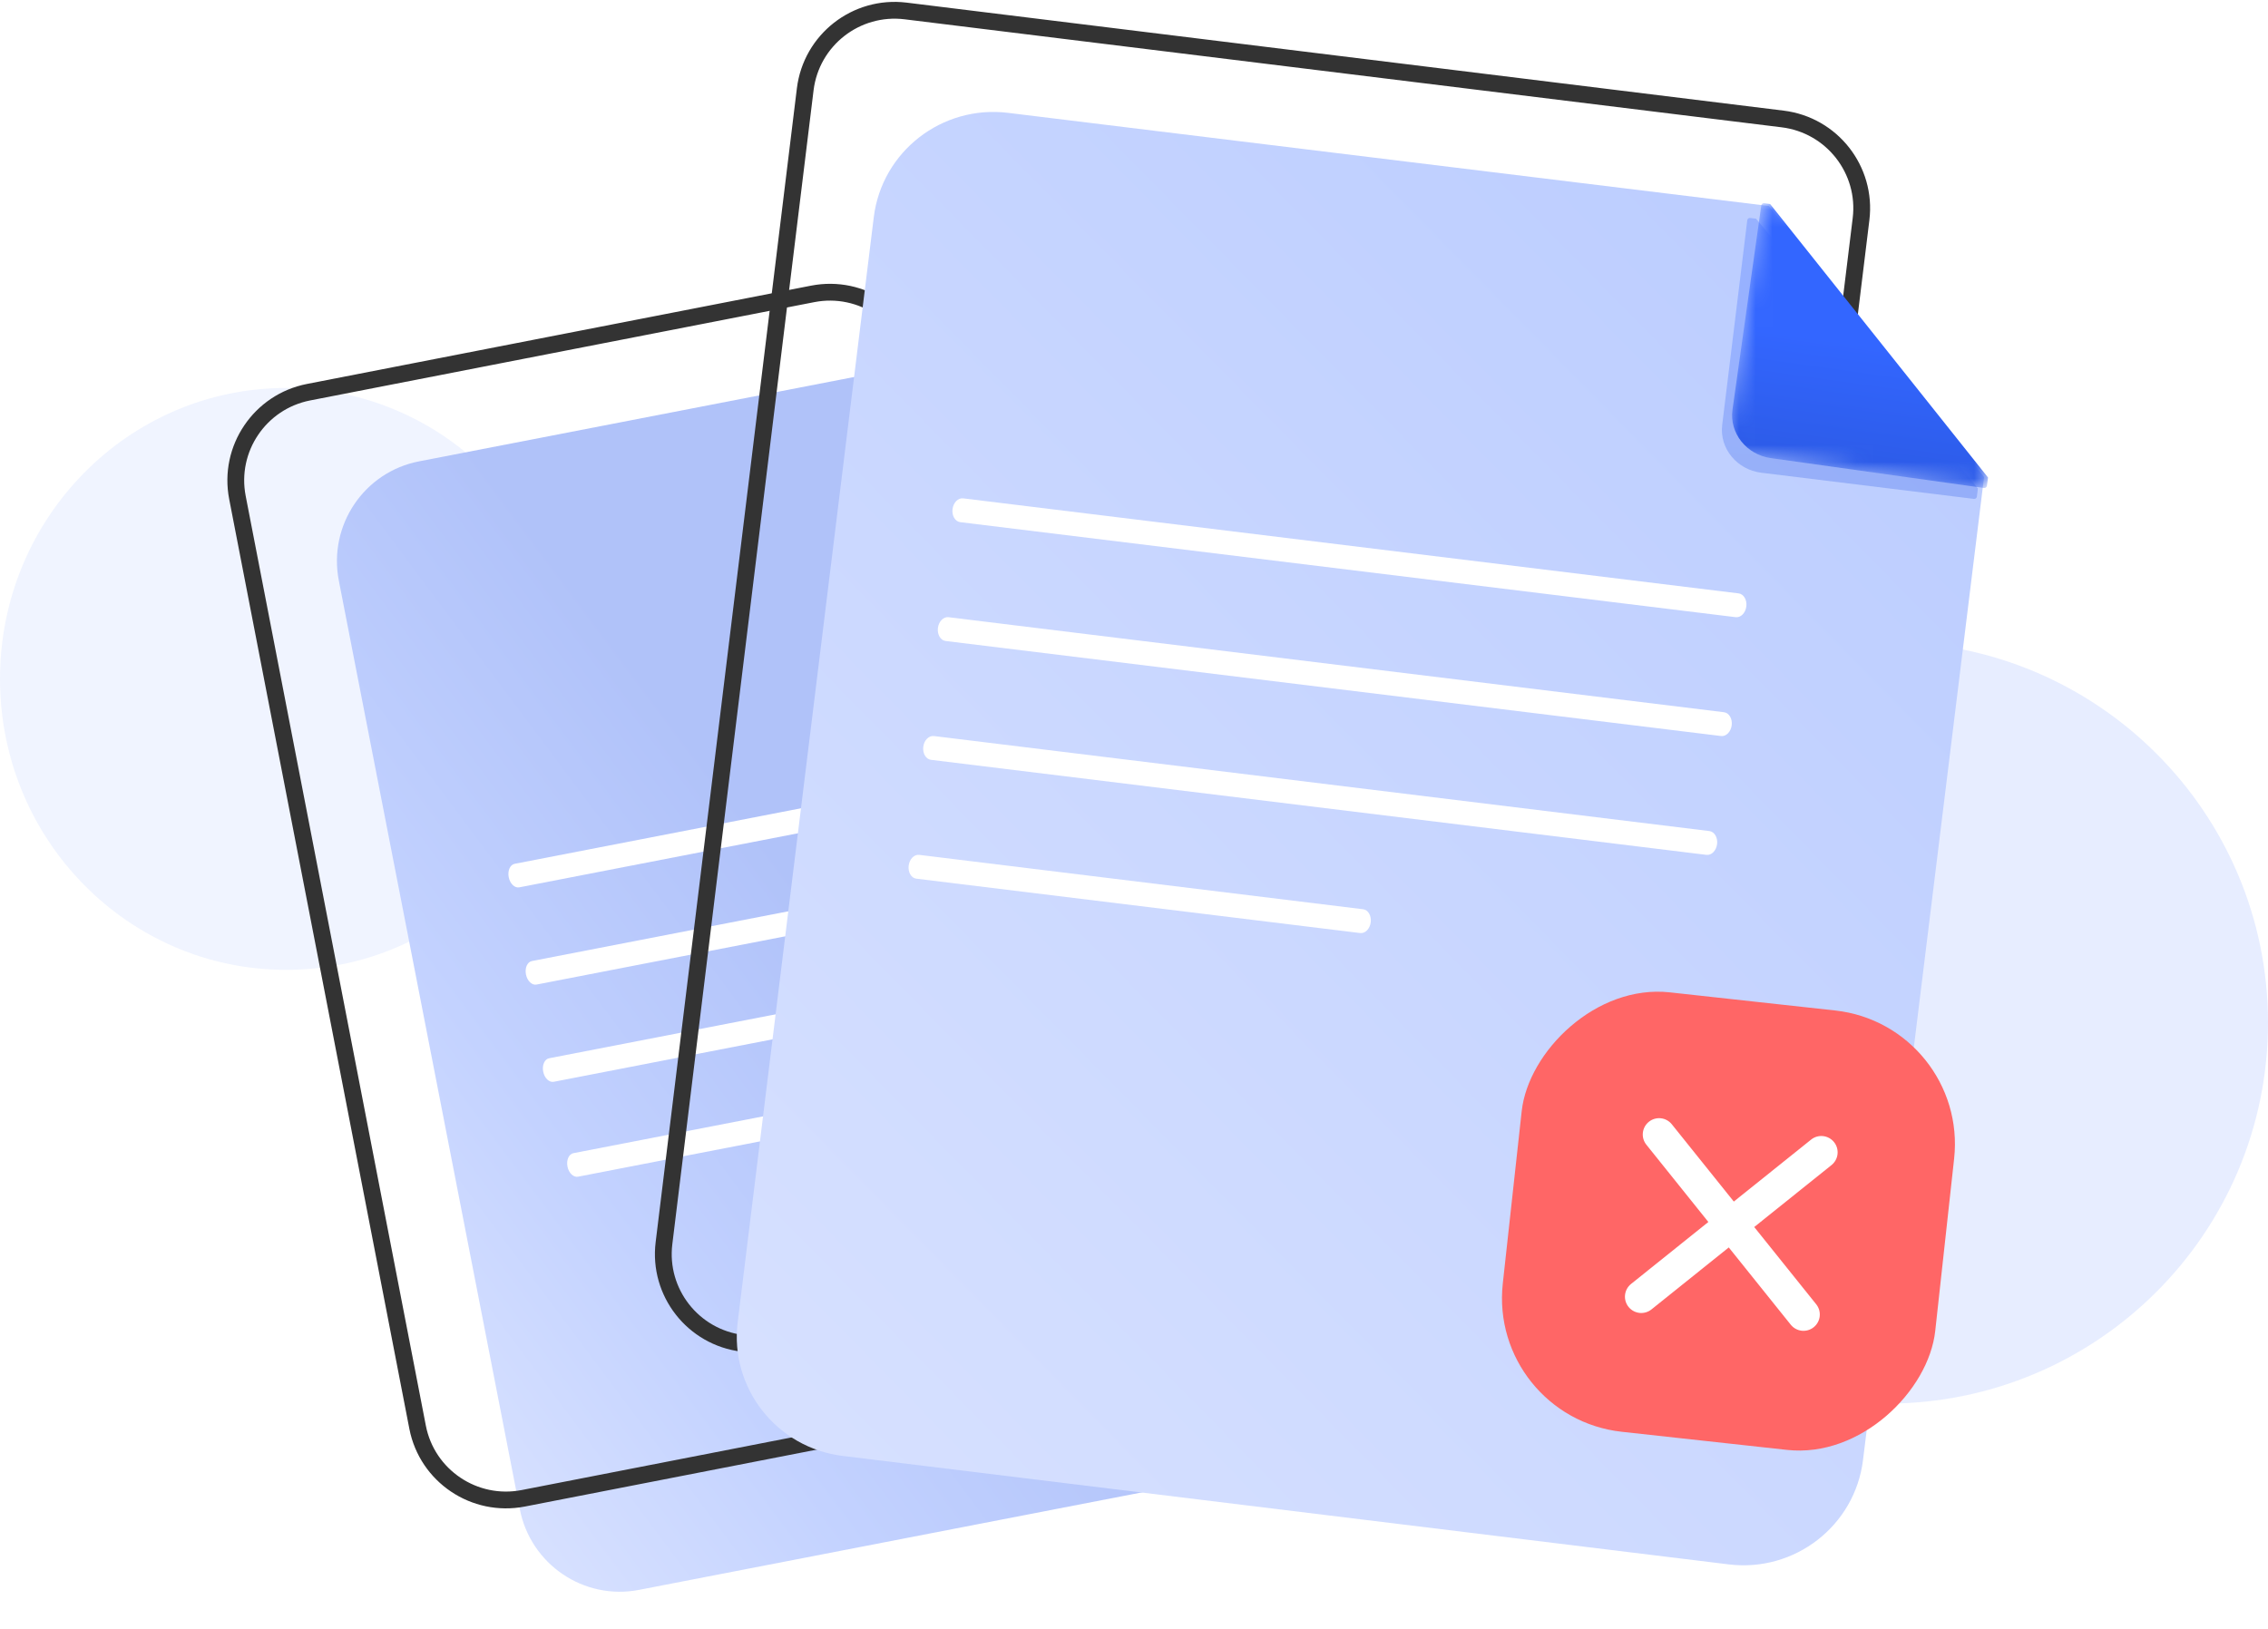 <svg width="135" height="97" viewBox="0 0 135 97" fill="none" xmlns="http://www.w3.org/2000/svg">
<g id="recusa-documento">
<path id="Oval2" opacity="0.071" d="M17.033 57.741C26.44 57.741 34.065 49.986 34.065 40.419C34.065 30.853 26.44 23.098 17.033 23.098C7.626 23.098 0 30.853 0 40.419C0 49.986 7.626 57.741 17.033 57.741Z" fill="#3366FF"/>
<path id="Oval1" opacity="0.115" d="M112.29 83.565C124.832 83.565 135 73.413 135 60.89C135 48.367 124.832 38.215 112.29 38.215C99.747 38.215 89.579 48.367 89.579 60.89C89.579 73.413 99.747 83.565 112.29 83.565Z" fill="#3366FF"/>
<g id="Folha2">
<path id="Fill 1" fill-rule="evenodd" clip-rule="evenodd" d="M77.142 29.861L86.724 79.034C87.365 82.323 85.228 85.504 81.951 86.139L38.035 94.655C34.758 95.29 31.582 93.139 30.941 89.85L20.169 34.572C19.529 31.283 21.666 28.102 24.942 27.467L62.655 20.154L77.142 29.861Z" fill="url(#paint0_linear)"/>
<path id="Fill 3" fill-rule="evenodd" clip-rule="evenodd" d="M72.47 44.764L30.908 52.829C30.637 52.881 30.355 52.611 30.28 52.224C30.205 51.837 30.364 51.48 30.635 51.428L72.198 43.363C72.469 43.31 72.75 43.581 72.825 43.968C72.901 44.355 72.742 44.711 72.47 44.764Z" fill="white"/>
<path id="Fill 5" fill-rule="evenodd" clip-rule="evenodd" d="M73.497 50.552L31.934 58.617C31.663 58.669 31.382 58.399 31.306 58.012C31.231 57.625 31.39 57.268 31.662 57.216L73.224 49.151C73.496 49.098 73.776 49.369 73.852 49.756C73.927 50.143 73.768 50.499 73.497 50.552Z" fill="white"/>
<path id="Fill 7" fill-rule="evenodd" clip-rule="evenodd" d="M74.523 56.34L32.961 64.405C32.689 64.458 32.408 64.187 32.333 63.8C32.257 63.413 32.416 63.056 32.688 63.004L74.25 54.939C74.522 54.886 74.803 55.157 74.878 55.544C74.954 55.931 74.795 56.287 74.523 56.34Z" fill="white"/>
<path id="Fill 9" fill-rule="evenodd" clip-rule="evenodd" d="M58.53 65.374L34.407 70.055C34.135 70.107 33.853 69.837 33.778 69.45C33.702 69.063 33.862 68.706 34.134 68.654L58.257 63.973C58.529 63.92 58.811 64.191 58.886 64.578C58.962 64.965 58.802 65.321 58.53 65.374Z" fill="white"/>
<g id="Group 13">
<mask id="mask0" mask-type="alpha" maskUnits="userSpaceOnUse" x="61" y="17" width="16" height="16">
<g id="mask 3">
<path id="Vector" d="M61.665 19.972L74.213 17.541L76.671 30.142L64.123 32.573L61.665 19.972Z" fill="white"/>
</g>
</mask>
<g mask="url(#mask0)">
<path id="Fill 11" fill-rule="evenodd" clip-rule="evenodd" d="M62.076 19.893L61.792 19.948C61.722 19.962 61.676 20.03 61.69 20.1L63.705 30.436C63.935 31.616 65.081 32.387 66.264 32.158L76.544 30.166C76.614 30.152 76.66 30.084 76.647 30.014L76.565 29.595L62.076 19.893Z" fill="url(#paint1_linear)"/>
</g>
</g>
<path id="Rectangle Copy" fill-rule="evenodd" clip-rule="evenodd" d="M48.376 17.497L18.369 23.349C16.918 23.632 15.718 24.475 14.952 25.61C14.185 26.744 13.852 28.171 14.133 29.621L24.858 84.974C25.141 86.425 25.987 87.624 27.126 88.389C28.264 89.154 29.695 89.485 31.148 89.202L61.154 83.35C62.606 83.067 63.805 82.224 64.572 81.09C65.338 79.955 65.672 78.529 65.391 77.079L54.666 21.725C54.382 20.275 53.536 19.076 52.398 18.311C51.26 17.546 49.829 17.214 48.376 17.497Z" stroke="#333333"/>
</g>
<g id="Folha1">
<path id="Rectangle" fill-rule="evenodd" clip-rule="evenodd" d="M53.903 0.652C52.433 0.473 51.03 0.905 49.949 1.749C48.868 2.594 48.11 3.85 47.93 5.317L39.523 74.013C39.343 75.479 39.776 76.879 40.62 77.958C41.464 79.037 42.72 79.795 44.189 79.976L96.396 86.407C97.866 86.586 99.269 86.154 100.35 85.309C101.431 84.465 102.189 83.209 102.369 81.742L110.776 13.046C110.956 11.58 110.523 10.18 109.679 9.101C108.835 8.022 107.579 7.264 106.11 7.083L53.903 0.652Z" stroke="#333333"/>
<g id="Group 16">
<path id="Fill 1_2" fill-rule="evenodd" clip-rule="evenodd" d="M118.099 28.401L110.894 86.922C110.412 90.837 106.832 93.619 102.898 93.137L50.162 86.68C46.228 86.198 43.428 82.634 43.91 78.72L52.01 12.934C52.492 9.02 56.072 6.237 60.007 6.719L105.292 12.264L118.099 28.401Z" fill="url(#paint2_linear)"/>
<path id="Fill 3_2" fill-rule="evenodd" clip-rule="evenodd" d="M103.315 36.744L57.156 31.087C56.855 31.05 56.65 30.703 56.698 30.312C56.746 29.921 57.029 29.634 57.331 29.67L103.489 35.328C103.791 35.365 103.996 35.712 103.948 36.103C103.9 36.494 103.616 36.781 103.315 36.744Z" fill="white"/>
<path id="Fill 5_2" fill-rule="evenodd" clip-rule="evenodd" d="M102.445 43.82L56.286 38.162C55.985 38.125 55.779 37.778 55.828 37.387C55.876 36.996 56.159 36.709 56.46 36.746L102.619 42.403C102.92 42.44 103.126 42.787 103.078 43.178C103.03 43.569 102.746 43.856 102.445 43.82Z" fill="white"/>
<path id="Fill 7_2" fill-rule="evenodd" clip-rule="evenodd" d="M101.575 50.895L55.416 45.237C55.115 45.201 54.909 44.854 54.957 44.462C55.005 44.071 55.289 43.784 55.59 43.821L101.749 49.478C102.05 49.515 102.256 49.862 102.208 50.253C102.159 50.645 101.876 50.932 101.575 50.895Z" fill="white"/>
<path id="Fill 9_2" fill-rule="evenodd" clip-rule="evenodd" d="M80.964 55.55L54.54 52.312C54.242 52.275 54.039 51.929 54.087 51.538C54.135 51.146 54.416 50.859 54.714 50.895L81.138 54.133C81.436 54.17 81.639 54.517 81.591 54.908C81.543 55.299 81.262 55.587 80.964 55.55Z" fill="white"/>
</g>
<g id="Group 13_2">
<g id="Fill 11 Copy" opacity="0.276" filter="url(#filter0_f)">
<path fill-rule="evenodd" clip-rule="evenodd" d="M104.529 13.02L104.18 12.977C104.094 12.966 104.015 13.024 104.005 13.107L102.512 25.299C102.342 26.691 103.384 27.965 104.84 28.144L117.496 29.702C117.583 29.712 117.661 29.654 117.671 29.571L117.732 29.076L104.529 13.02Z" fill="url(#paint3_linear)"/>
</g>
<mask id="mask1" mask-type="alpha" maskUnits="userSpaceOnUse" x="102" y="12" width="19" height="18">
<g id="mask 10">
<path id="Vector_2" d="M104.861 12.078L120.336 14.246L118.245 29.074L102.77 26.907L104.861 12.078Z" fill="white"/>
</g>
</mask>
<g mask="url(#mask1)">
<path id="Fill 11_2" fill-rule="evenodd" clip-rule="evenodd" d="M105.366 12.149L105.016 12.1C104.93 12.088 104.85 12.145 104.838 12.228L103.124 24.391C102.929 25.779 103.953 27.071 105.411 27.275L118.089 29.052C118.176 29.064 118.256 29.007 118.268 28.925L118.337 28.431L105.366 12.149Z" fill="url(#paint4_linear)"/>
</g>
</g>
</g>
<g id="xis">
<rect id="Rectangle_2" width="25.896" height="26.319" rx="8" transform="matrix(-0.994 -0.109 -0.109 0.994 117.189 61.032)" fill="#FF6666"/>
<path id="Fill 1_3" fill-rule="evenodd" clip-rule="evenodd" d="M104.418 73.052L108.108 77.652C108.444 78.071 108.377 78.683 107.958 79.018C107.749 79.185 107.492 79.253 107.245 79.226C106.997 79.198 106.761 79.077 106.593 78.868L102.903 74.267L98.302 77.957C98.094 78.124 97.836 78.192 97.589 78.165C97.342 78.138 97.105 78.016 96.937 77.807C96.601 77.388 96.668 76.777 97.087 76.441L101.688 72.752L97.998 68.151C97.662 67.733 97.729 67.122 98.148 66.786C98.567 66.45 99.177 66.517 99.513 66.936L103.203 71.536L107.804 67.847C108.223 67.511 108.833 67.579 109.169 67.997C109.505 68.416 109.438 69.027 109.019 69.363L104.418 73.052Z" fill="white"/>
</g>
</g>
<defs>
<filter id="filter0_f" x="100.494" y="10.975" width="19.238" height="20.728" filterUnits="userSpaceOnUse" color-interpolation-filters="sRGB">
<feFlood flood-opacity="0" result="BackgroundImageFix"/>
<feBlend mode="normal" in="SourceGraphic" in2="BackgroundImageFix" result="shape"/>
<feGaussianBlur stdDeviation="1" result="effect1_foregroundBlur"/>
</filter>
<linearGradient id="paint0_linear" x1="62.577" y1="72.644" x2="33.933" y2="94.041" gradientUnits="userSpaceOnUse">
<stop stop-color="#B0C2F9"/>
<stop offset="0.587" stop-color="#C3D2FF"/>
<stop offset="1" stop-color="#D6E0FF"/>
</linearGradient>
<linearGradient id="paint1_linear" x1="70.505" y1="35.546" x2="68.498" y2="25.187" gradientUnits="userSpaceOnUse">
<stop stop-color="#2854D8"/>
<stop offset="1" stop-color="#3366FF"/>
</linearGradient>
<linearGradient id="paint2_linear" x1="105.684" y1="16.977" x2="42.603" y2="79.087" gradientUnits="userSpaceOnUse">
<stop stop-color="#BDCEFF"/>
<stop offset="1" stop-color="#D6E0FF"/>
</linearGradient>
<linearGradient id="paint3_linear" x1="108.493" y1="33.46" x2="109.989" y2="21.235" gradientUnits="userSpaceOnUse">
<stop stop-color="#2854D8"/>
<stop offset="1" stop-color="#3366FF"/>
</linearGradient>
<linearGradient id="paint4_linear" x1="108.994" y1="32.646" x2="110.703" y2="20.457" gradientUnits="userSpaceOnUse">
<stop stop-color="#2854D8"/>
<stop offset="1" stop-color="#3366FF"/>
</linearGradient>
</defs>
</svg>
